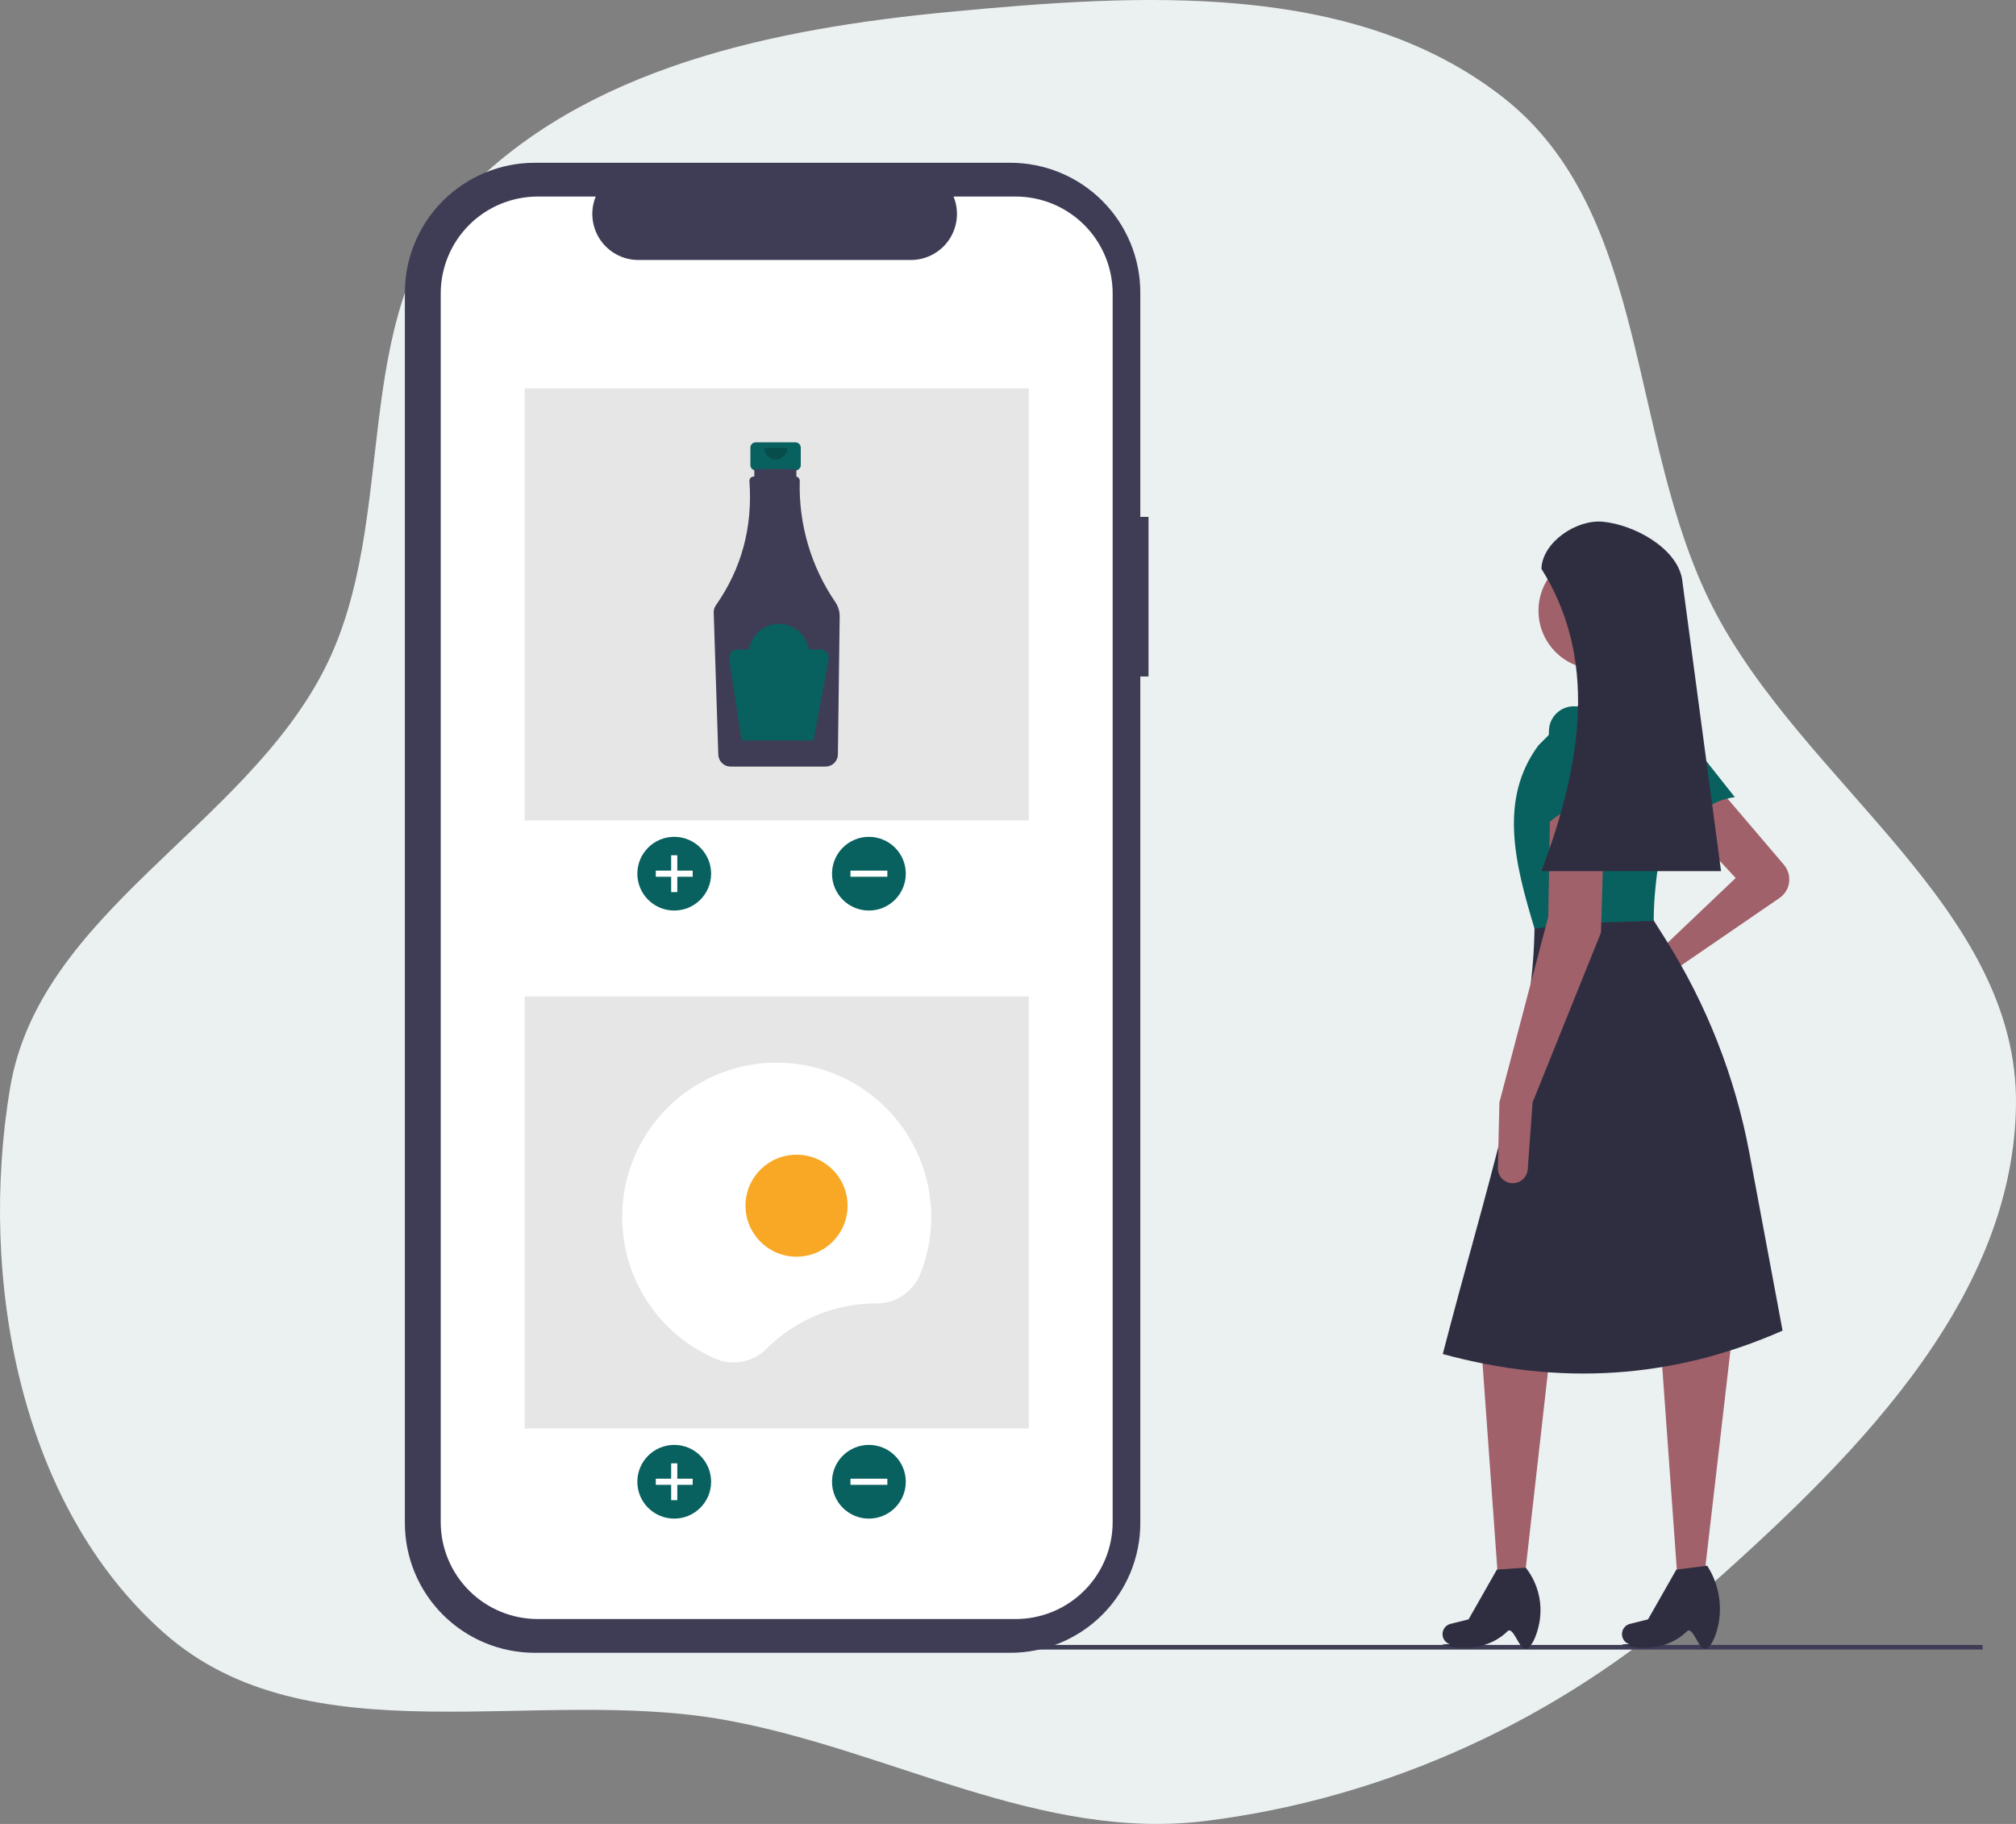 <svg width="483" height="437" viewBox="0 0 483 437" fill="none" xmlns="http://www.w3.org/2000/svg">
<rect x="0" y="0" width="483" height="437" fill="#808080" stroke="none"/>
<path fill-rule="evenodd" clip-rule="evenodd" d="M227.825 2.817C273.155 -1.464 324.233 -4.695 360.07 23.304C395.509 50.992 389.919 105.334 410.28 145.367C431.867 187.813 483.749 217.414 482.992 264.996C482.233 312.72 442.344 351.108 406.503 382.758C373.616 411.801 332.638 430.774 289.048 436.267C249.27 441.279 213.179 419.201 173.724 412.09C128.182 403.881 73.945 421.853 39.31 391.254C4.673 360.653 -5.181 306.246 2.403 260.733C9.428 218.585 58.505 198.281 77.826 160.142C95.974 124.319 83.024 75.936 110.759 46.847C140.085 16.088 185.445 6.819 227.825 2.817Z" fill="#EBF1F1"/>
<g clip-path="url(#clip0)">
<path d="M475 394.118H219.92V395.217H475V394.118Z" fill="#3F3D56"/>
<path d="M427.396 207.195C427.887 207.772 428.251 208.445 428.465 209.171C428.679 209.897 428.739 210.66 428.639 211.41C428.539 212.16 428.283 212.881 427.886 213.527C427.49 214.172 426.962 214.726 426.338 215.155L399.939 233.264L388.315 241.007C387.654 241.446 386.854 241.625 386.069 241.508C385.284 241.39 384.571 240.986 384.069 240.372V240.372C383.776 240.014 383.564 239.597 383.448 239.15C383.332 238.702 383.315 238.235 383.398 237.78C383.48 237.325 383.661 236.894 383.926 236.515C384.192 236.137 384.537 235.821 384.937 235.589L396.196 229.057L415.846 210.359L403.214 196.803L412.571 189.791L427.396 207.195Z" fill="#A0616A"/>
<path d="M365.318 377.705H358.861L355.025 324.416L371.4 323.948L365.318 377.705Z" fill="#A0616A"/>
<path d="M365.786 395.001C364.064 395.786 362.622 389.424 361.17 390.85C357.107 394.839 350.886 395.708 345.463 393.966L347.361 393.945C347.034 393.84 346.732 393.67 346.472 393.444C346.213 393.219 346.002 392.944 345.852 392.634C345.703 392.325 345.617 391.989 345.601 391.646C345.586 391.303 345.64 390.96 345.76 390.639V390.639C345.905 390.254 346.141 389.91 346.448 389.636C346.755 389.363 347.123 389.168 347.522 389.068L351.843 387.989L358.627 376.069L365.552 375.602C367.096 377.568 368.173 379.859 368.704 382.301C369.234 384.744 369.202 387.275 368.612 389.704C367.984 392.267 367.014 394.441 365.786 395.001Z" fill="#2F2E41"/>
<path d="M408.314 377.705H401.857L398.021 324.416L414.864 321.144L408.314 377.705Z" fill="#A0616A"/>
<path d="M408.782 395.001C407.06 395.786 405.618 389.424 404.166 390.85C400.103 394.839 393.882 395.708 388.459 393.966L390.357 393.945C390.03 393.84 389.728 393.67 389.468 393.444C389.209 393.219 388.998 392.944 388.848 392.634C388.699 392.325 388.613 391.989 388.598 391.646C388.582 391.303 388.636 390.96 388.757 390.639C388.901 390.254 389.137 389.91 389.444 389.636C389.751 389.363 390.12 389.168 390.519 389.068L394.839 387.989L401.623 376.069L409.016 375.134L409.203 375.439C410.632 377.741 411.554 380.32 411.906 383.006C412.258 385.691 412.033 388.421 411.246 391.013C410.631 392.981 409.794 394.539 408.782 395.001Z" fill="#2F2E41"/>
<path d="M415.636 190.997C409.698 191.822 405.587 195.071 403.912 201.553L392.997 181.417C392.349 180.137 392.185 178.667 392.535 177.277C392.884 175.886 393.723 174.667 394.898 173.845C396.146 172.971 397.68 172.608 399.187 172.828C400.694 173.048 402.06 173.836 403.004 175.03L415.636 190.997Z" fill="#08605F"/>
<path d="M427.075 318.807C400.534 330.539 373.373 331.983 345.668 324.416C355.785 285.212 367.731 249.762 367.657 220.643L394.793 218.305L398.971 224.923C408.883 240.625 415.726 258.062 419.135 276.311L427.075 318.807Z" fill="#2F2E41"/>
<path d="M382.629 160.342C390.38 160.342 396.664 154.063 396.664 146.319C396.664 138.574 390.38 132.295 382.629 132.295C374.877 132.295 368.593 138.574 368.593 146.319C368.593 154.063 374.877 160.342 382.629 160.342Z" fill="#A0616A"/>
<path d="M398.068 171.093L380.757 172.028L377.95 156.602L391.986 154.265L398.068 171.093Z" fill="#A0616A"/>
<path d="M396.196 220.643L377.232 221.176L367.657 222.512C362.958 207.001 359.001 191.525 368.593 178.572L379.822 167.354L396.664 166.886L396.887 167.014C399.562 168.545 401.635 170.941 402.765 173.806C403.894 176.672 404.013 179.837 403.101 182.779C398.922 196.35 396.237 209.164 396.196 220.643Z" fill="#08605F"/>
<path d="M367.19 264.115L366.013 280.179C365.95 281.039 365.578 281.848 364.966 282.456C364.353 283.064 363.541 283.43 362.68 283.488V283.488C362.183 283.521 361.686 283.45 361.218 283.28C360.75 283.11 360.323 282.845 359.964 282.501C359.605 282.157 359.321 281.742 359.132 281.283C358.942 280.823 358.85 280.329 358.862 279.832L359.236 264.115L370.932 219.708L371.4 192.596L384.5 192.128L383.564 223.447L367.19 264.115Z" fill="#A0616A"/>
<path d="M385.904 194.466C380.35 192.209 375.163 192.965 370.465 197.738L371.108 174.847C371.19 173.415 371.784 172.061 372.784 171.032C373.783 170.003 375.12 169.368 376.55 169.243V169.243C378.067 169.112 379.577 169.565 380.771 170.509C381.965 171.454 382.753 172.819 382.972 174.325L385.904 194.466Z" fill="#08605F"/>
<path d="M412.337 208.723H369.295C379.336 182.157 382.574 157.443 369.295 136.268C369.523 129.909 377.687 124.395 384.027 125.004C391.515 125.724 401.577 131.221 402.98 138.606L412.337 208.723Z" fill="#2F2E41"/>
<path d="M275.163 123.837H273.2V70.101C273.2 66.017 272.395 61.972 270.831 58.199C269.266 54.426 266.973 50.997 264.083 48.109C261.193 45.221 257.761 42.93 253.984 41.367C250.208 39.804 246.16 39 242.072 39H128.128C124.04 39 119.992 39.804 116.216 41.367C112.439 42.93 109.008 45.221 106.117 48.109C103.227 50.997 100.934 54.426 99.369 58.199C97.805 61.972 97 66.017 97 70.101V364.899C97 368.983 97.805 373.028 99.369 376.801C100.934 380.574 103.227 384.003 106.117 386.891C109.008 389.779 112.439 392.07 116.216 393.633C119.992 395.196 124.04 396 128.128 396H242.072C246.16 396 250.208 395.196 253.984 393.633C257.761 392.07 261.193 389.779 264.083 386.891C266.974 384.003 269.266 380.574 270.831 376.801C272.395 373.028 273.2 368.983 273.2 364.899V162.087H275.163V123.837Z" fill="#3F3D56"/>
<path d="M243.328 47.091H228.455C229.139 48.767 229.4 50.585 229.215 52.385C229.03 54.185 228.405 55.912 227.395 57.414C226.385 58.916 225.021 60.146 223.422 60.997C221.824 61.848 220.041 62.293 218.23 62.293H152.952C151.141 62.293 149.358 61.848 147.759 60.997C146.161 60.146 144.797 58.916 143.787 57.414C142.776 55.912 142.151 54.185 141.967 52.385C141.782 50.585 142.043 48.767 142.727 47.091H128.835C125.782 47.091 122.759 47.692 119.939 48.859C117.119 50.026 114.556 51.737 112.398 53.894C110.239 56.051 108.527 58.611 107.359 61.429C106.19 64.247 105.589 67.267 105.589 70.317V364.683C105.589 367.733 106.19 370.753 107.359 373.571C108.527 376.389 110.239 378.949 112.398 381.106C114.556 383.263 117.119 384.973 119.939 386.141C122.759 387.308 125.782 387.909 128.835 387.909H243.328C246.381 387.909 249.404 387.308 252.224 386.141C255.044 384.973 257.607 383.263 259.766 381.106C261.924 378.949 263.636 376.389 264.805 373.571C265.973 370.753 266.574 367.733 266.574 364.683V70.317C266.574 64.157 264.125 58.25 259.766 53.894C255.406 49.538 249.494 47.091 243.328 47.091V47.091Z" fill="white"/>
<path d="M246.469 93.073H125.694V196.576H246.469V93.073Z" fill="#E6E6E6"/>
<path d="M161.534 218.16C166.414 218.16 170.371 214.207 170.371 209.33C170.371 204.454 166.414 200.5 161.534 200.5C156.653 200.5 152.697 204.454 152.697 209.33C152.697 214.207 156.653 218.16 161.534 218.16Z" fill="#08605F"/>
<path d="M165.953 208.594H162.271V204.915H160.798V208.594H157.115V210.066H160.798V213.745H162.271V210.066H165.953V208.594Z" fill="white"/>
<path d="M208.175 218.16C213.055 218.16 217.012 214.207 217.012 209.33C217.012 204.454 213.055 200.5 208.175 200.5C203.294 200.5 199.337 204.454 199.337 209.33C199.337 214.207 203.294 218.16 208.175 218.16Z" fill="#08605F"/>
<path d="M212.593 210.066V208.594H203.756V210.066H212.593Z" fill="white"/>
<path d="M190.586 105.982H181.042C180.706 105.982 180.384 106.115 180.147 106.352C179.91 106.589 179.776 106.911 179.776 107.246V111.432C179.776 111.767 179.91 112.089 180.147 112.326C180.384 112.563 180.706 112.696 181.042 112.696H182.623V118.968H189.004V112.696H190.586C190.922 112.696 191.244 112.563 191.481 112.326C191.718 112.089 191.851 111.767 191.851 111.432V107.246C191.851 106.911 191.718 106.589 191.481 106.352C191.244 106.115 190.922 105.982 190.586 105.982Z" fill="#08605F"/>
<path d="M200.146 144.289C194.301 135.743 191.312 125.568 191.609 115.222C191.615 114.983 191.537 114.75 191.39 114.562C191.243 114.374 191.035 114.242 190.802 114.19V112.381H180.722V114.165H180.583C180.447 114.165 180.312 114.192 180.187 114.244C180.061 114.296 179.948 114.372 179.852 114.468C179.756 114.564 179.68 114.678 179.628 114.804C179.576 114.929 179.549 115.064 179.55 115.199C179.55 115.225 179.551 115.25 179.552 115.275C180.347 126.335 177.665 136.254 171.508 145.031C171.153 145.535 170.972 146.141 170.992 146.757L172.094 180.822C172.121 181.581 172.44 182.302 172.985 182.832C173.53 183.362 174.259 183.662 175.02 183.668H197.82C198.59 183.661 199.326 183.355 199.873 182.814C200.42 182.273 200.734 181.54 200.748 180.771L201.173 147.697C201.185 146.483 200.827 145.294 200.146 144.289V144.289Z" fill="#3F3D56"/>
<path opacity="0.2" d="M188.597 107.346C188.597 108.069 188.309 108.763 187.797 109.274C187.285 109.786 186.591 110.073 185.866 110.073C185.142 110.073 184.448 109.786 183.936 109.274C183.424 108.763 183.136 108.069 183.136 107.346" fill="black"/>
<path d="M196.537 155.604H193.776C193.512 153.895 192.645 152.337 191.332 151.211C190.018 150.086 188.345 149.467 186.614 149.467C184.883 149.467 183.21 150.086 181.896 151.211C180.583 152.337 179.716 153.895 179.452 155.604H176.691C176.398 155.604 176.107 155.668 175.84 155.79C175.573 155.913 175.336 156.092 175.145 156.314C174.954 156.537 174.813 156.799 174.732 157.081C174.651 157.363 174.633 157.659 174.677 157.95L177.676 177.426H194.897L198.539 158.015C198.594 157.721 198.584 157.419 198.509 157.129C198.434 156.84 198.296 156.57 198.104 156.34C197.913 156.11 197.674 155.924 197.403 155.797C197.132 155.67 196.836 155.604 196.537 155.604V155.604Z" fill="#08605F"/>
<path d="M246.469 238.762H125.694V342.265H246.469V238.762Z" fill="#E6E6E6"/>
<path d="M161.534 363.848C166.414 363.848 170.371 359.895 170.371 355.019C170.371 350.142 166.414 346.189 161.534 346.189C156.653 346.189 152.697 350.142 152.697 355.019C152.697 359.895 156.653 363.848 161.534 363.848Z" fill="#08605F"/>
<path d="M165.953 354.283H162.271V350.604H160.798V354.283H157.115V355.755H160.798V359.434H162.271V355.755H165.953V354.283Z" fill="white"/>
<path d="M208.175 363.848C213.055 363.848 217.012 359.895 217.012 355.019C217.012 350.142 213.055 346.189 208.175 346.189C203.294 346.189 199.337 350.142 199.337 355.019C199.337 359.895 203.294 363.848 208.175 363.848Z" fill="#08605F"/>
<path d="M212.593 355.755V354.283H203.756V355.755H212.593Z" fill="white"/>
<path d="M209.858 312.292L209.924 312.292C212.198 312.311 214.425 311.645 216.315 310.381C218.204 309.116 219.668 307.312 220.516 305.204C223.187 298.455 223.813 291.069 222.314 283.967C220.816 276.865 217.26 270.361 212.089 265.263C206.918 260.166 200.36 256.701 193.232 255.3C186.105 253.899 178.722 254.623 172.004 257.384C165.285 260.144 159.528 264.817 155.448 270.823C151.369 276.828 149.148 283.9 149.061 291.157C148.974 298.415 151.026 305.537 154.961 311.638C158.896 317.739 164.541 322.548 171.191 325.468C173.258 326.382 175.554 326.651 177.776 326.239C179.999 325.828 182.045 324.754 183.647 323.16C187.082 319.71 191.166 316.974 195.665 315.108C200.163 313.243 204.987 312.286 209.858 312.292V312.292Z" fill="white"/>
<path d="M190.837 301.093C197.59 301.093 203.064 295.623 203.064 288.876C203.064 282.128 197.59 276.658 190.837 276.658C184.083 276.658 178.609 282.128 178.609 288.876C178.609 295.623 184.083 301.093 190.837 301.093Z" fill="#F9A825"/>
</g>
<defs>
<clipPath id="clip0">
<rect width="378" height="357" fill="white" transform="translate(97 39)"/>
</clipPath>
</defs>
</svg>
